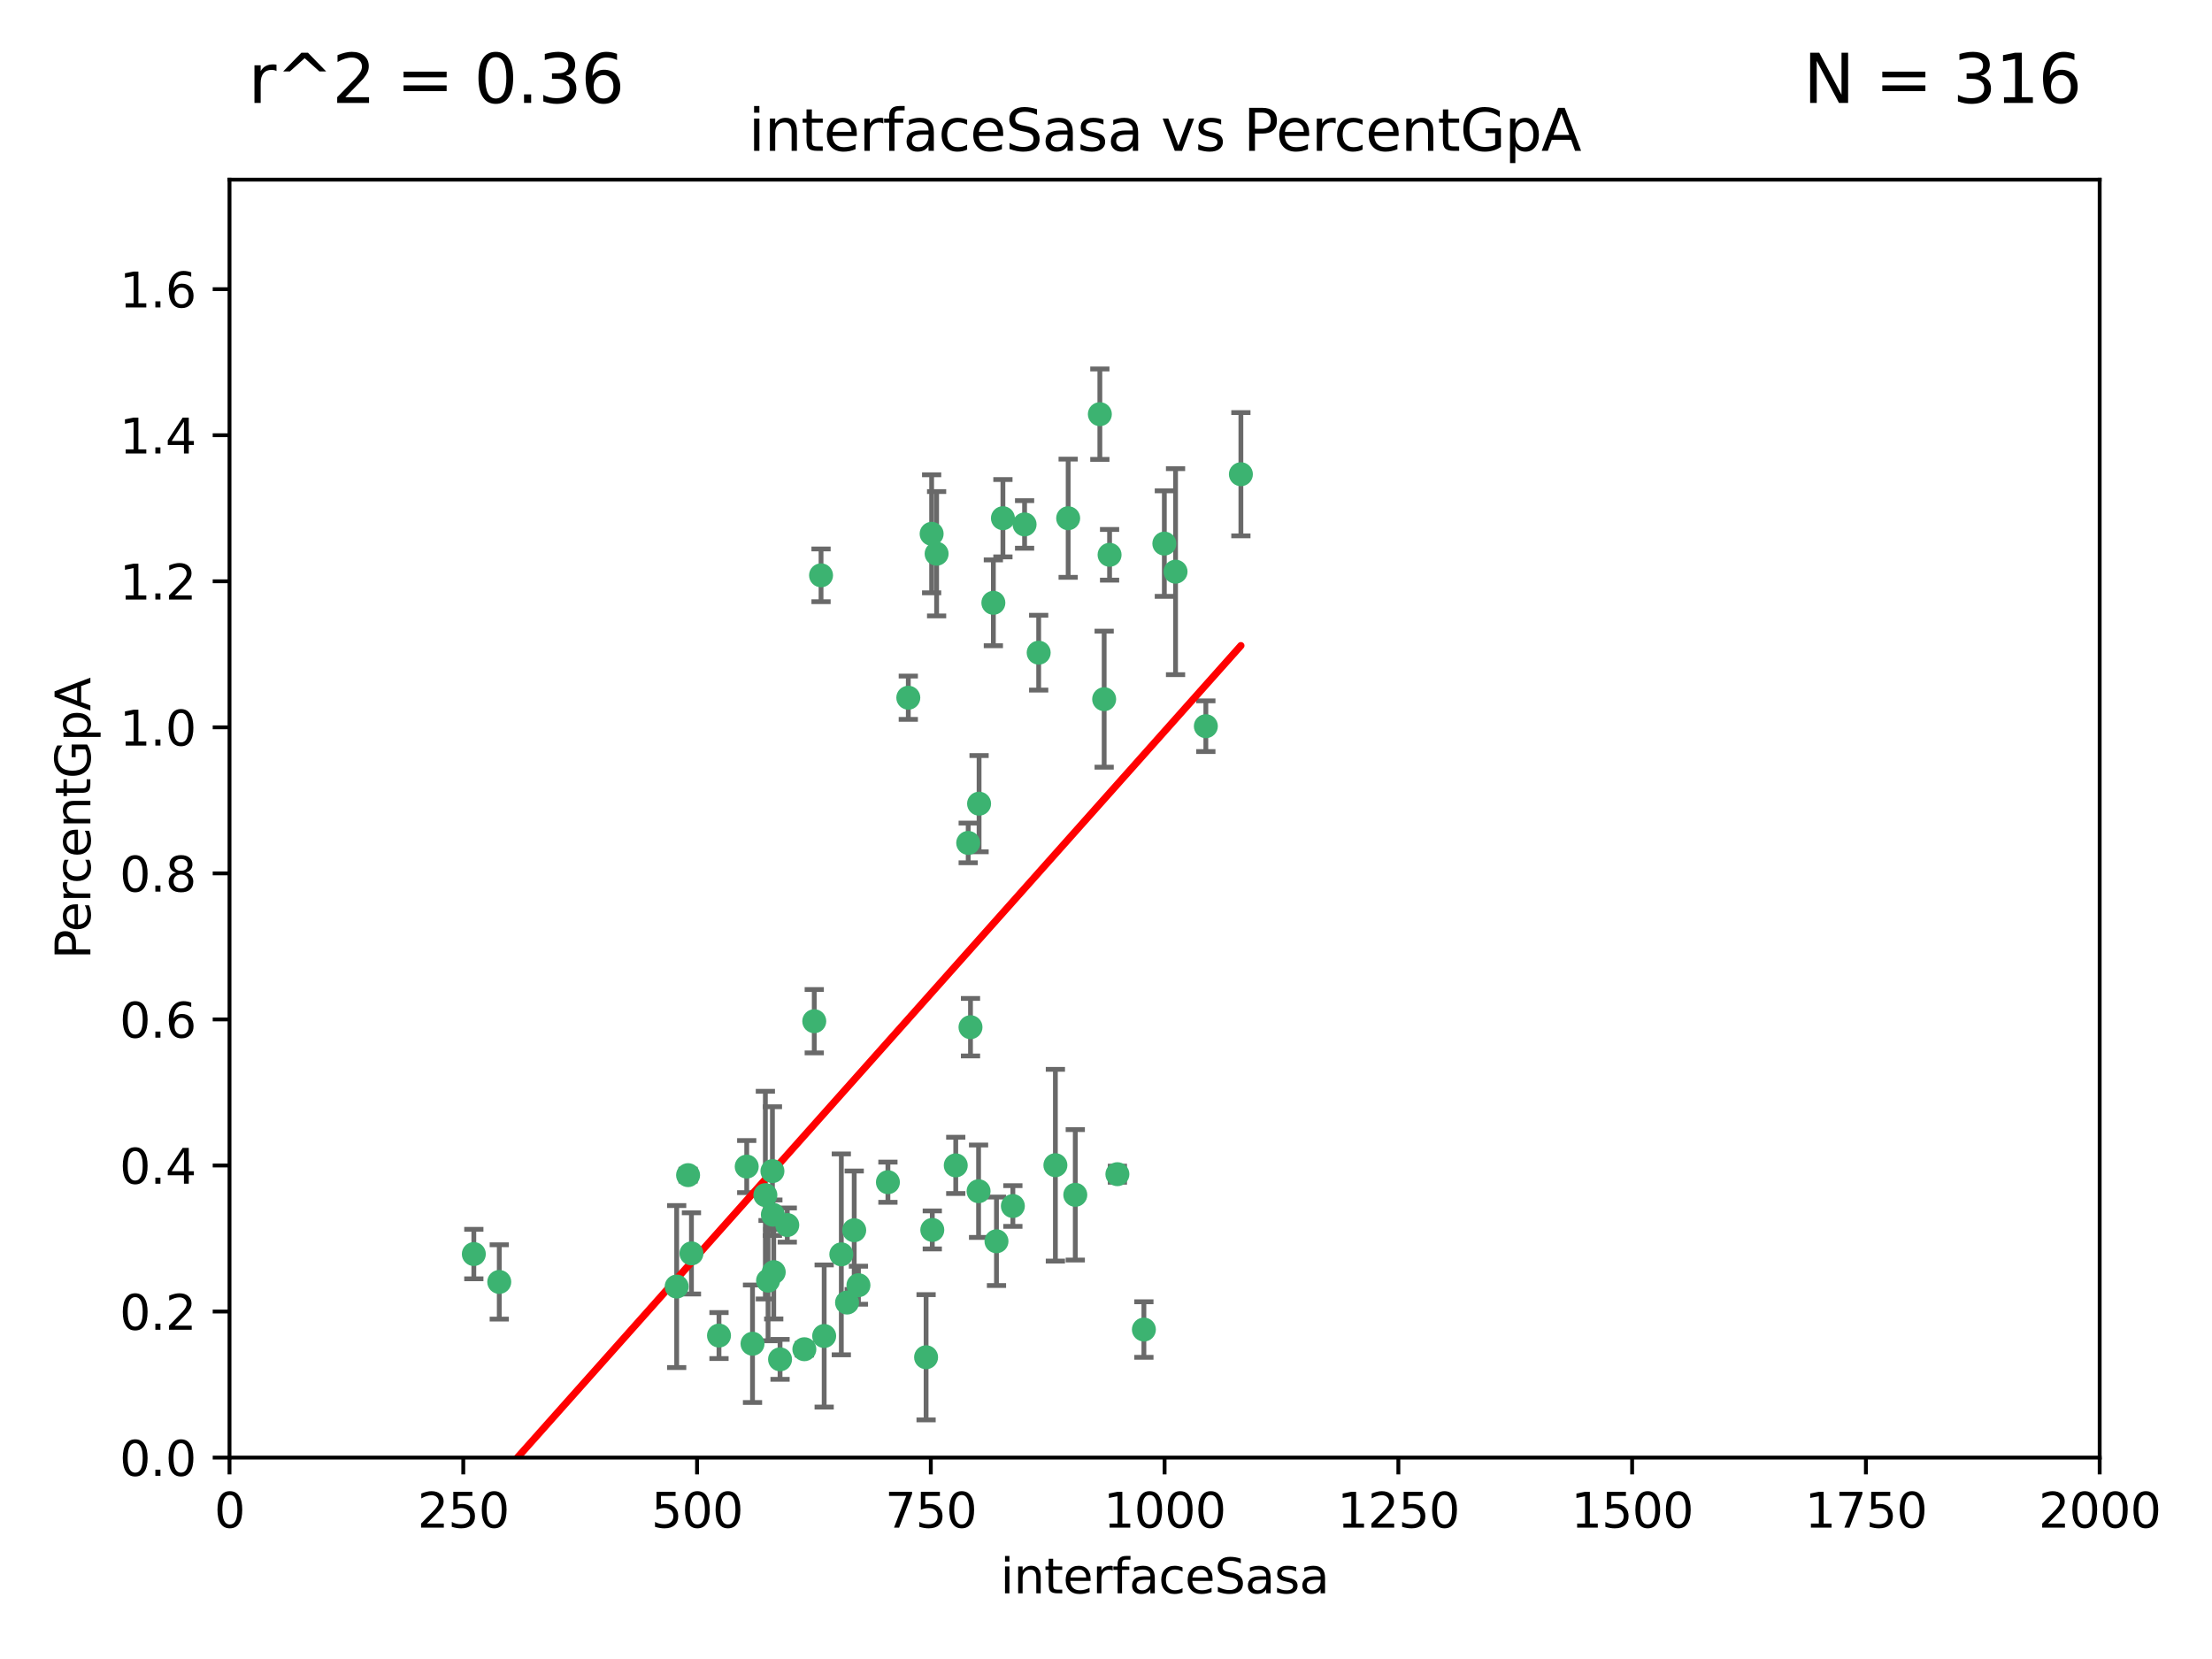<?xml version="1.0" encoding="utf-8" standalone="no"?>
<!DOCTYPE svg PUBLIC "-//W3C//DTD SVG 1.1//EN"
  "http://www.w3.org/Graphics/SVG/1.1/DTD/svg11.dtd">
<svg xmlns:xlink="http://www.w3.org/1999/xlink" width="460.8pt" height="345.6pt" viewBox="0 0 460.8 345.6" xmlns="http://www.w3.org/2000/svg" version="1.1">
 <defs>
  <style type="text/css">*{stroke-linejoin: round; stroke-linecap: butt}</style>
 </defs>
 <g id="figure_1">
  <g id="patch_1">
   <path d="M 0 345.6 
L 460.8 345.6 
L 460.8 0 
L 0 0 
z
" style="fill: #ffffff"/>
  </g>
  <g id="axes_1">
   <g id="patch_2">
    <path d="M 47.81 303.64 
L 437.4 303.64 
L 437.4 37.422 
L 47.81 37.422 
z
" style="fill: #ffffff"/>
   </g>
   <g id="PathCollection_1">
    <defs>
     <path id="mac068e626e" d="M 0 1.118 
C 0.297 1.118 0.581 1 0.791 0.791 
C 1 0.581 1.118 0.297 1.118 0 
C 1.118 -0.297 1 -0.581 0.791 -0.791 
C 0.581 -1 0.297 -1.118 0 -1.118 
C -0.297 -1.118 -0.581 -1 -0.791 -0.791 
C -1 -0.581 -1.118 -0.297 -1.118 0 
C -1.118 0.297 -1 0.581 -0.791 0.791 
C -0.581 1 -0.297 1.118 0 1.118 
z
" style="stroke: #3cb371"/>
    </defs>
    <g clip-path="url(#pae79a7cd7c)">
     <use xlink:href="#mac068e626e" x="231.145" y="115.575" style="fill: #3cb371; stroke: #3cb371"/>
     <use xlink:href="#mac068e626e" x="242.554" y="113.24" style="fill: #3cb371; stroke: #3cb371"/>
     <use xlink:href="#mac068e626e" x="208.925" y="107.951" style="fill: #3cb371; stroke: #3cb371"/>
     <use xlink:href="#mac068e626e" x="258.5" y="98.789" style="fill: #3cb371; stroke: #3cb371"/>
     <use xlink:href="#mac068e626e" x="244.888" y="119.09" style="fill: #3cb371; stroke: #3cb371"/>
     <use xlink:href="#mac068e626e" x="251.201" y="151.28" style="fill: #3cb371; stroke: #3cb371"/>
     <use xlink:href="#mac068e626e" x="222.518" y="107.957" style="fill: #3cb371; stroke: #3cb371"/>
     <use xlink:href="#mac068e626e" x="203.96" y="167.422" style="fill: #3cb371; stroke: #3cb371"/>
     <use xlink:href="#mac068e626e" x="229.119" y="86.28" style="fill: #3cb371; stroke: #3cb371"/>
     <use xlink:href="#mac068e626e" x="195.114" y="115.354" style="fill: #3cb371; stroke: #3cb371"/>
     <use xlink:href="#mac068e626e" x="213.44" y="109.247" style="fill: #3cb371; stroke: #3cb371"/>
     <use xlink:href="#mac068e626e" x="189.216" y="145.347" style="fill: #3cb371; stroke: #3cb371"/>
     <use xlink:href="#mac068e626e" x="202.173" y="213.983" style="fill: #3cb371; stroke: #3cb371"/>
     <use xlink:href="#mac068e626e" x="207.585" y="258.58" style="fill: #3cb371; stroke: #3cb371"/>
     <use xlink:href="#mac068e626e" x="206.936" y="125.576" style="fill: #3cb371; stroke: #3cb371"/>
     <use xlink:href="#mac068e626e" x="194.076" y="111.2" style="fill: #3cb371; stroke: #3cb371"/>
     <use xlink:href="#mac068e626e" x="171.039" y="119.85" style="fill: #3cb371; stroke: #3cb371"/>
     <use xlink:href="#mac068e626e" x="230.017" y="145.65" style="fill: #3cb371; stroke: #3cb371"/>
     <use xlink:href="#mac068e626e" x="224.002" y="248.906" style="fill: #3cb371; stroke: #3cb371"/>
     <use xlink:href="#mac068e626e" x="238.294" y="276.97" style="fill: #3cb371; stroke: #3cb371"/>
     <use xlink:href="#mac068e626e" x="210.998" y="251.237" style="fill: #3cb371; stroke: #3cb371"/>
     <use xlink:href="#mac068e626e" x="216.376" y="135.965" style="fill: #3cb371; stroke: #3cb371"/>
     <use xlink:href="#mac068e626e" x="169.625" y="212.736" style="fill: #3cb371; stroke: #3cb371"/>
     <use xlink:href="#mac068e626e" x="201.694" y="175.595" style="fill: #3cb371; stroke: #3cb371"/>
     <use xlink:href="#mac068e626e" x="192.921" y="282.741" style="fill: #3cb371; stroke: #3cb371"/>
     <use xlink:href="#mac068e626e" x="140.963" y="268.013" style="fill: #3cb371; stroke: #3cb371"/>
     <use xlink:href="#mac068e626e" x="203.854" y="248.154" style="fill: #3cb371; stroke: #3cb371"/>
     <use xlink:href="#mac068e626e" x="164.005" y="255.195" style="fill: #3cb371; stroke: #3cb371"/>
     <use xlink:href="#mac068e626e" x="161.183" y="265.01" style="fill: #3cb371; stroke: #3cb371"/>
     <use xlink:href="#mac068e626e" x="219.857" y="242.733" style="fill: #3cb371; stroke: #3cb371"/>
     <use xlink:href="#mac068e626e" x="155.555" y="243.02" style="fill: #3cb371; stroke: #3cb371"/>
     <use xlink:href="#mac068e626e" x="175.262" y="261.305" style="fill: #3cb371; stroke: #3cb371"/>
     <use xlink:href="#mac068e626e" x="232.774" y="244.605" style="fill: #3cb371; stroke: #3cb371"/>
     <use xlink:href="#mac068e626e" x="98.708" y="261.24" style="fill: #3cb371; stroke: #3cb371"/>
     <use xlink:href="#mac068e626e" x="177.949" y="256.281" style="fill: #3cb371; stroke: #3cb371"/>
     <use xlink:href="#mac068e626e" x="159.441" y="248.967" style="fill: #3cb371; stroke: #3cb371"/>
     <use xlink:href="#mac068e626e" x="162.498" y="283.177" style="fill: #3cb371; stroke: #3cb371"/>
     <use xlink:href="#mac068e626e" x="161.001" y="253.04" style="fill: #3cb371; stroke: #3cb371"/>
     <use xlink:href="#mac068e626e" x="167.562" y="281.068" style="fill: #3cb371; stroke: #3cb371"/>
     <use xlink:href="#mac068e626e" x="143.341" y="244.803" style="fill: #3cb371; stroke: #3cb371"/>
     <use xlink:href="#mac068e626e" x="149.779" y="278.222" style="fill: #3cb371; stroke: #3cb371"/>
     <use xlink:href="#mac068e626e" x="184.969" y="246.274" style="fill: #3cb371; stroke: #3cb371"/>
     <use xlink:href="#mac068e626e" x="156.763" y="279.926" style="fill: #3cb371; stroke: #3cb371"/>
     <use xlink:href="#mac068e626e" x="194.214" y="256.214" style="fill: #3cb371; stroke: #3cb371"/>
     <use xlink:href="#mac068e626e" x="144.041" y="261.107" style="fill: #3cb371; stroke: #3cb371"/>
     <use xlink:href="#mac068e626e" x="176.457" y="271.346" style="fill: #3cb371; stroke: #3cb371"/>
     <use xlink:href="#mac068e626e" x="178.829" y="267.734" style="fill: #3cb371; stroke: #3cb371"/>
     <use xlink:href="#mac068e626e" x="171.69" y="278.313" style="fill: #3cb371; stroke: #3cb371"/>
     <use xlink:href="#mac068e626e" x="199.101" y="242.771" style="fill: #3cb371; stroke: #3cb371"/>
     <use xlink:href="#mac068e626e" x="160.002" y="266.779" style="fill: #3cb371; stroke: #3cb371"/>
     <use xlink:href="#mac068e626e" x="160.912" y="243.964" style="fill: #3cb371; stroke: #3cb371"/>
     <use xlink:href="#mac068e626e" x="104.006" y="267.052" style="fill: #3cb371; stroke: #3cb371"/>
    </g>
   </g>
   <g id="matplotlib.axis_1">
    <g id="xtick_1">
     <g id="line2d_1">
      <defs>
       <path id="mea4276ad71" d="M 0 0 
L 0 3.5 
" style="stroke: #000000; stroke-width: 0.8"/>
      </defs>
      <g>
       <use xlink:href="#mea4276ad71" x="47.81" y="303.64" style="stroke: #000000; stroke-width: 0.8"/>
      </g>
     </g>
     <g id="text_1">
      <!-- 0 -->
      <g transform="translate(44.629 318.238)scale(0.1 -0.1)">
       <defs>
        <path id="DejaVuSans-30" d="M 2034 4250 
Q 1547 4250 1301 3770 
Q 1056 3291 1056 2328 
Q 1056 1369 1301 889 
Q 1547 409 2034 409 
Q 2525 409 2770 889 
Q 3016 1369 3016 2328 
Q 3016 3291 2770 3770 
Q 2525 4250 2034 4250 
z
M 2034 4750 
Q 2819 4750 3233 4129 
Q 3647 3509 3647 2328 
Q 3647 1150 3233 529 
Q 2819 -91 2034 -91 
Q 1250 -91 836 529 
Q 422 1150 422 2328 
Q 422 3509 836 4129 
Q 1250 4750 2034 4750 
z
" transform="scale(0.016)"/>
       </defs>
       <use xlink:href="#DejaVuSans-30"/>
      </g>
     </g>
    </g>
    <g id="xtick_2">
     <g id="line2d_2">
      <g>
       <use xlink:href="#mea4276ad71" x="96.509" y="303.64" style="stroke: #000000; stroke-width: 0.8"/>
      </g>
     </g>
     <g id="text_2">
      <!-- 250 -->
      <g transform="translate(86.965 318.238)scale(0.1 -0.1)">
       <defs>
        <path id="DejaVuSans-32" d="M 1228 531 
L 3431 531 
L 3431 0 
L 469 0 
L 469 531 
Q 828 903 1448 1529 
Q 2069 2156 2228 2338 
Q 2531 2678 2651 2914 
Q 2772 3150 2772 3378 
Q 2772 3750 2511 3984 
Q 2250 4219 1831 4219 
Q 1534 4219 1204 4116 
Q 875 4013 500 3803 
L 500 4441 
Q 881 4594 1212 4672 
Q 1544 4750 1819 4750 
Q 2544 4750 2975 4387 
Q 3406 4025 3406 3419 
Q 3406 3131 3298 2873 
Q 3191 2616 2906 2266 
Q 2828 2175 2409 1742 
Q 1991 1309 1228 531 
z
" transform="scale(0.016)"/>
        <path id="DejaVuSans-35" d="M 691 4666 
L 3169 4666 
L 3169 4134 
L 1269 4134 
L 1269 2991 
Q 1406 3038 1543 3061 
Q 1681 3084 1819 3084 
Q 2600 3084 3056 2656 
Q 3513 2228 3513 1497 
Q 3513 744 3044 326 
Q 2575 -91 1722 -91 
Q 1428 -91 1123 -41 
Q 819 9 494 109 
L 494 744 
Q 775 591 1075 516 
Q 1375 441 1709 441 
Q 2250 441 2565 725 
Q 2881 1009 2881 1497 
Q 2881 1984 2565 2268 
Q 2250 2553 1709 2553 
Q 1456 2553 1204 2497 
Q 953 2441 691 2322 
L 691 4666 
z
" transform="scale(0.016)"/>
       </defs>
       <use xlink:href="#DejaVuSans-32"/>
       <use xlink:href="#DejaVuSans-35" x="63.623"/>
       <use xlink:href="#DejaVuSans-30" x="127.246"/>
      </g>
     </g>
    </g>
    <g id="xtick_3">
     <g id="line2d_3">
      <g>
       <use xlink:href="#mea4276ad71" x="145.208" y="303.64" style="stroke: #000000; stroke-width: 0.8"/>
      </g>
     </g>
     <g id="text_3">
      <!-- 500 -->
      <g transform="translate(135.664 318.238)scale(0.1 -0.1)">
       <use xlink:href="#DejaVuSans-35"/>
       <use xlink:href="#DejaVuSans-30" x="63.623"/>
       <use xlink:href="#DejaVuSans-30" x="127.246"/>
      </g>
     </g>
    </g>
    <g id="xtick_4">
     <g id="line2d_4">
      <g>
       <use xlink:href="#mea4276ad71" x="193.906" y="303.64" style="stroke: #000000; stroke-width: 0.8"/>
      </g>
     </g>
     <g id="text_4">
      <!-- 750 -->
      <g transform="translate(184.363 318.238)scale(0.1 -0.1)">
       <defs>
        <path id="DejaVuSans-37" d="M 525 4666 
L 3525 4666 
L 3525 4397 
L 1831 0 
L 1172 0 
L 2766 4134 
L 525 4134 
L 525 4666 
z
" transform="scale(0.016)"/>
       </defs>
       <use xlink:href="#DejaVuSans-37"/>
       <use xlink:href="#DejaVuSans-35" x="63.623"/>
       <use xlink:href="#DejaVuSans-30" x="127.246"/>
      </g>
     </g>
    </g>
    <g id="xtick_5">
     <g id="line2d_5">
      <g>
       <use xlink:href="#mea4276ad71" x="242.605" y="303.64" style="stroke: #000000; stroke-width: 0.8"/>
      </g>
     </g>
     <g id="text_5">
      <!-- 1000 -->
      <g transform="translate(229.88 318.238)scale(0.1 -0.1)">
       <defs>
        <path id="DejaVuSans-31" d="M 794 531 
L 1825 531 
L 1825 4091 
L 703 3866 
L 703 4441 
L 1819 4666 
L 2450 4666 
L 2450 531 
L 3481 531 
L 3481 0 
L 794 0 
L 794 531 
z
" transform="scale(0.016)"/>
       </defs>
       <use xlink:href="#DejaVuSans-31"/>
       <use xlink:href="#DejaVuSans-30" x="63.623"/>
       <use xlink:href="#DejaVuSans-30" x="127.246"/>
       <use xlink:href="#DejaVuSans-30" x="190.869"/>
      </g>
     </g>
    </g>
    <g id="xtick_6">
     <g id="line2d_6">
      <g>
       <use xlink:href="#mea4276ad71" x="291.304" y="303.64" style="stroke: #000000; stroke-width: 0.8"/>
      </g>
     </g>
     <g id="text_6">
      <!-- 1250 -->
      <g transform="translate(278.579 318.238)scale(0.1 -0.1)">
       <use xlink:href="#DejaVuSans-31"/>
       <use xlink:href="#DejaVuSans-32" x="63.623"/>
       <use xlink:href="#DejaVuSans-35" x="127.246"/>
       <use xlink:href="#DejaVuSans-30" x="190.869"/>
      </g>
     </g>
    </g>
    <g id="xtick_7">
     <g id="line2d_7">
      <g>
       <use xlink:href="#mea4276ad71" x="340.002" y="303.64" style="stroke: #000000; stroke-width: 0.8"/>
      </g>
     </g>
     <g id="text_7">
      <!-- 1500 -->
      <g transform="translate(327.277 318.238)scale(0.1 -0.1)">
       <use xlink:href="#DejaVuSans-31"/>
       <use xlink:href="#DejaVuSans-35" x="63.623"/>
       <use xlink:href="#DejaVuSans-30" x="127.246"/>
       <use xlink:href="#DejaVuSans-30" x="190.869"/>
      </g>
     </g>
    </g>
    <g id="xtick_8">
     <g id="line2d_8">
      <g>
       <use xlink:href="#mea4276ad71" x="388.701" y="303.64" style="stroke: #000000; stroke-width: 0.8"/>
      </g>
     </g>
     <g id="text_8">
      <!-- 1750 -->
      <g transform="translate(375.976 318.238)scale(0.1 -0.1)">
       <use xlink:href="#DejaVuSans-31"/>
       <use xlink:href="#DejaVuSans-37" x="63.623"/>
       <use xlink:href="#DejaVuSans-35" x="127.246"/>
       <use xlink:href="#DejaVuSans-30" x="190.869"/>
      </g>
     </g>
    </g>
    <g id="xtick_9">
     <g id="line2d_9">
      <g>
       <use xlink:href="#mea4276ad71" x="437.4" y="303.64" style="stroke: #000000; stroke-width: 0.8"/>
      </g>
     </g>
     <g id="text_9">
      <!-- 2000 -->
      <g transform="translate(424.675 318.238)scale(0.1 -0.1)">
       <use xlink:href="#DejaVuSans-32"/>
       <use xlink:href="#DejaVuSans-30" x="63.623"/>
       <use xlink:href="#DejaVuSans-30" x="127.246"/>
       <use xlink:href="#DejaVuSans-30" x="190.869"/>
      </g>
     </g>
    </g>
    <g id="text_10">
     <!-- interfaceSasa -->
     <g transform="translate(208.398 331.917)scale(0.1 -0.1)">
      <defs>
       <path id="DejaVuSans-69" d="M 603 3500 
L 1178 3500 
L 1178 0 
L 603 0 
L 603 3500 
z
M 603 4863 
L 1178 4863 
L 1178 4134 
L 603 4134 
L 603 4863 
z
" transform="scale(0.016)"/>
       <path id="DejaVuSans-6e" d="M 3513 2113 
L 3513 0 
L 2938 0 
L 2938 2094 
Q 2938 2591 2744 2837 
Q 2550 3084 2163 3084 
Q 1697 3084 1428 2787 
Q 1159 2491 1159 1978 
L 1159 0 
L 581 0 
L 581 3500 
L 1159 3500 
L 1159 2956 
Q 1366 3272 1645 3428 
Q 1925 3584 2291 3584 
Q 2894 3584 3203 3211 
Q 3513 2838 3513 2113 
z
" transform="scale(0.016)"/>
       <path id="DejaVuSans-74" d="M 1172 4494 
L 1172 3500 
L 2356 3500 
L 2356 3053 
L 1172 3053 
L 1172 1153 
Q 1172 725 1289 603 
Q 1406 481 1766 481 
L 2356 481 
L 2356 0 
L 1766 0 
Q 1100 0 847 248 
Q 594 497 594 1153 
L 594 3053 
L 172 3053 
L 172 3500 
L 594 3500 
L 594 4494 
L 1172 4494 
z
" transform="scale(0.016)"/>
       <path id="DejaVuSans-65" d="M 3597 1894 
L 3597 1613 
L 953 1613 
Q 991 1019 1311 708 
Q 1631 397 2203 397 
Q 2534 397 2845 478 
Q 3156 559 3463 722 
L 3463 178 
Q 3153 47 2828 -22 
Q 2503 -91 2169 -91 
Q 1331 -91 842 396 
Q 353 884 353 1716 
Q 353 2575 817 3079 
Q 1281 3584 2069 3584 
Q 2775 3584 3186 3129 
Q 3597 2675 3597 1894 
z
M 3022 2063 
Q 3016 2534 2758 2815 
Q 2500 3097 2075 3097 
Q 1594 3097 1305 2825 
Q 1016 2553 972 2059 
L 3022 2063 
z
" transform="scale(0.016)"/>
       <path id="DejaVuSans-72" d="M 2631 2963 
Q 2534 3019 2420 3045 
Q 2306 3072 2169 3072 
Q 1681 3072 1420 2755 
Q 1159 2438 1159 1844 
L 1159 0 
L 581 0 
L 581 3500 
L 1159 3500 
L 1159 2956 
Q 1341 3275 1631 3429 
Q 1922 3584 2338 3584 
Q 2397 3584 2469 3576 
Q 2541 3569 2628 3553 
L 2631 2963 
z
" transform="scale(0.016)"/>
       <path id="DejaVuSans-66" d="M 2375 4863 
L 2375 4384 
L 1825 4384 
Q 1516 4384 1395 4259 
Q 1275 4134 1275 3809 
L 1275 3500 
L 2222 3500 
L 2222 3053 
L 1275 3053 
L 1275 0 
L 697 0 
L 697 3053 
L 147 3053 
L 147 3500 
L 697 3500 
L 697 3744 
Q 697 4328 969 4595 
Q 1241 4863 1831 4863 
L 2375 4863 
z
" transform="scale(0.016)"/>
       <path id="DejaVuSans-61" d="M 2194 1759 
Q 1497 1759 1228 1600 
Q 959 1441 959 1056 
Q 959 750 1161 570 
Q 1363 391 1709 391 
Q 2188 391 2477 730 
Q 2766 1069 2766 1631 
L 2766 1759 
L 2194 1759 
z
M 3341 1997 
L 3341 0 
L 2766 0 
L 2766 531 
Q 2569 213 2275 61 
Q 1981 -91 1556 -91 
Q 1019 -91 701 211 
Q 384 513 384 1019 
Q 384 1609 779 1909 
Q 1175 2209 1959 2209 
L 2766 2209 
L 2766 2266 
Q 2766 2663 2505 2880 
Q 2244 3097 1772 3097 
Q 1472 3097 1187 3025 
Q 903 2953 641 2809 
L 641 3341 
Q 956 3463 1253 3523 
Q 1550 3584 1831 3584 
Q 2591 3584 2966 3190 
Q 3341 2797 3341 1997 
z
" transform="scale(0.016)"/>
       <path id="DejaVuSans-63" d="M 3122 3366 
L 3122 2828 
Q 2878 2963 2633 3030 
Q 2388 3097 2138 3097 
Q 1578 3097 1268 2742 
Q 959 2388 959 1747 
Q 959 1106 1268 751 
Q 1578 397 2138 397 
Q 2388 397 2633 464 
Q 2878 531 3122 666 
L 3122 134 
Q 2881 22 2623 -34 
Q 2366 -91 2075 -91 
Q 1284 -91 818 406 
Q 353 903 353 1747 
Q 353 2603 823 3093 
Q 1294 3584 2113 3584 
Q 2378 3584 2631 3529 
Q 2884 3475 3122 3366 
z
" transform="scale(0.016)"/>
       <path id="DejaVuSans-53" d="M 3425 4513 
L 3425 3897 
Q 3066 4069 2747 4153 
Q 2428 4238 2131 4238 
Q 1616 4238 1336 4038 
Q 1056 3838 1056 3469 
Q 1056 3159 1242 3001 
Q 1428 2844 1947 2747 
L 2328 2669 
Q 3034 2534 3370 2195 
Q 3706 1856 3706 1288 
Q 3706 609 3251 259 
Q 2797 -91 1919 -91 
Q 1588 -91 1214 -16 
Q 841 59 441 206 
L 441 856 
Q 825 641 1194 531 
Q 1563 422 1919 422 
Q 2459 422 2753 634 
Q 3047 847 3047 1241 
Q 3047 1584 2836 1778 
Q 2625 1972 2144 2069 
L 1759 2144 
Q 1053 2284 737 2584 
Q 422 2884 422 3419 
Q 422 4038 858 4394 
Q 1294 4750 2059 4750 
Q 2388 4750 2728 4690 
Q 3069 4631 3425 4513 
z
" transform="scale(0.016)"/>
       <path id="DejaVuSans-73" d="M 2834 3397 
L 2834 2853 
Q 2591 2978 2328 3040 
Q 2066 3103 1784 3103 
Q 1356 3103 1142 2972 
Q 928 2841 928 2578 
Q 928 2378 1081 2264 
Q 1234 2150 1697 2047 
L 1894 2003 
Q 2506 1872 2764 1633 
Q 3022 1394 3022 966 
Q 3022 478 2636 193 
Q 2250 -91 1575 -91 
Q 1294 -91 989 -36 
Q 684 19 347 128 
L 347 722 
Q 666 556 975 473 
Q 1284 391 1588 391 
Q 1994 391 2212 530 
Q 2431 669 2431 922 
Q 2431 1156 2273 1281 
Q 2116 1406 1581 1522 
L 1381 1569 
Q 847 1681 609 1914 
Q 372 2147 372 2553 
Q 372 3047 722 3315 
Q 1072 3584 1716 3584 
Q 2034 3584 2315 3537 
Q 2597 3491 2834 3397 
z
" transform="scale(0.016)"/>
      </defs>
      <use xlink:href="#DejaVuSans-69"/>
      <use xlink:href="#DejaVuSans-6e" x="27.783"/>
      <use xlink:href="#DejaVuSans-74" x="91.162"/>
      <use xlink:href="#DejaVuSans-65" x="130.371"/>
      <use xlink:href="#DejaVuSans-72" x="191.895"/>
      <use xlink:href="#DejaVuSans-66" x="233.008"/>
      <use xlink:href="#DejaVuSans-61" x="268.213"/>
      <use xlink:href="#DejaVuSans-63" x="329.492"/>
      <use xlink:href="#DejaVuSans-65" x="384.473"/>
      <use xlink:href="#DejaVuSans-53" x="445.996"/>
      <use xlink:href="#DejaVuSans-61" x="509.473"/>
      <use xlink:href="#DejaVuSans-73" x="570.752"/>
      <use xlink:href="#DejaVuSans-61" x="622.852"/>
     </g>
    </g>
   </g>
   <g id="matplotlib.axis_2">
    <g id="ytick_1">
     <g id="line2d_10">
      <defs>
       <path id="m2d0f1a4c46" d="M 0 0 
L -3.5 0 
" style="stroke: #000000; stroke-width: 0.8"/>
      </defs>
      <g>
       <use xlink:href="#m2d0f1a4c46" x="47.81" y="303.64" style="stroke: #000000; stroke-width: 0.8"/>
      </g>
     </g>
     <g id="text_11">
      <!-- 0.0 -->
      <g transform="translate(24.907 307.439)scale(0.1 -0.1)">
       <defs>
        <path id="DejaVuSans-2e" d="M 684 794 
L 1344 794 
L 1344 0 
L 684 0 
L 684 794 
z
" transform="scale(0.016)"/>
       </defs>
       <use xlink:href="#DejaVuSans-30"/>
       <use xlink:href="#DejaVuSans-2e" x="63.623"/>
       <use xlink:href="#DejaVuSans-30" x="95.41"/>
      </g>
     </g>
    </g>
    <g id="ytick_2">
     <g id="line2d_11">
      <g>
       <use xlink:href="#m2d0f1a4c46" x="47.81" y="273.215" style="stroke: #000000; stroke-width: 0.8"/>
      </g>
     </g>
     <g id="text_12">
      <!-- 0.2 -->
      <g transform="translate(24.907 277.014)scale(0.1 -0.1)">
       <use xlink:href="#DejaVuSans-30"/>
       <use xlink:href="#DejaVuSans-2e" x="63.623"/>
       <use xlink:href="#DejaVuSans-32" x="95.41"/>
      </g>
     </g>
    </g>
    <g id="ytick_3">
     <g id="line2d_12">
      <g>
       <use xlink:href="#m2d0f1a4c46" x="47.81" y="242.79" style="stroke: #000000; stroke-width: 0.8"/>
      </g>
     </g>
     <g id="text_13">
      <!-- 0.4 -->
      <g transform="translate(24.907 246.589)scale(0.1 -0.1)">
       <defs>
        <path id="DejaVuSans-34" d="M 2419 4116 
L 825 1625 
L 2419 1625 
L 2419 4116 
z
M 2253 4666 
L 3047 4666 
L 3047 1625 
L 3713 1625 
L 3713 1100 
L 3047 1100 
L 3047 0 
L 2419 0 
L 2419 1100 
L 313 1100 
L 313 1709 
L 2253 4666 
z
" transform="scale(0.016)"/>
       </defs>
       <use xlink:href="#DejaVuSans-30"/>
       <use xlink:href="#DejaVuSans-2e" x="63.623"/>
       <use xlink:href="#DejaVuSans-34" x="95.41"/>
      </g>
     </g>
    </g>
    <g id="ytick_4">
     <g id="line2d_13">
      <g>
       <use xlink:href="#m2d0f1a4c46" x="47.81" y="212.365" style="stroke: #000000; stroke-width: 0.8"/>
      </g>
     </g>
     <g id="text_14">
      <!-- 0.6 -->
      <g transform="translate(24.907 216.164)scale(0.1 -0.1)">
       <defs>
        <path id="DejaVuSans-36" d="M 2113 2584 
Q 1688 2584 1439 2293 
Q 1191 2003 1191 1497 
Q 1191 994 1439 701 
Q 1688 409 2113 409 
Q 2538 409 2786 701 
Q 3034 994 3034 1497 
Q 3034 2003 2786 2293 
Q 2538 2584 2113 2584 
z
M 3366 4563 
L 3366 3988 
Q 3128 4100 2886 4159 
Q 2644 4219 2406 4219 
Q 1781 4219 1451 3797 
Q 1122 3375 1075 2522 
Q 1259 2794 1537 2939 
Q 1816 3084 2150 3084 
Q 2853 3084 3261 2657 
Q 3669 2231 3669 1497 
Q 3669 778 3244 343 
Q 2819 -91 2113 -91 
Q 1303 -91 875 529 
Q 447 1150 447 2328 
Q 447 3434 972 4092 
Q 1497 4750 2381 4750 
Q 2619 4750 2861 4703 
Q 3103 4656 3366 4563 
z
" transform="scale(0.016)"/>
       </defs>
       <use xlink:href="#DejaVuSans-30"/>
       <use xlink:href="#DejaVuSans-2e" x="63.623"/>
       <use xlink:href="#DejaVuSans-36" x="95.41"/>
      </g>
     </g>
    </g>
    <g id="ytick_5">
     <g id="line2d_14">
      <g>
       <use xlink:href="#m2d0f1a4c46" x="47.81" y="181.94" style="stroke: #000000; stroke-width: 0.8"/>
      </g>
     </g>
     <g id="text_15">
      <!-- 0.8 -->
      <g transform="translate(24.907 185.739)scale(0.1 -0.1)">
       <defs>
        <path id="DejaVuSans-38" d="M 2034 2216 
Q 1584 2216 1326 1975 
Q 1069 1734 1069 1313 
Q 1069 891 1326 650 
Q 1584 409 2034 409 
Q 2484 409 2743 651 
Q 3003 894 3003 1313 
Q 3003 1734 2745 1975 
Q 2488 2216 2034 2216 
z
M 1403 2484 
Q 997 2584 770 2862 
Q 544 3141 544 3541 
Q 544 4100 942 4425 
Q 1341 4750 2034 4750 
Q 2731 4750 3128 4425 
Q 3525 4100 3525 3541 
Q 3525 3141 3298 2862 
Q 3072 2584 2669 2484 
Q 3125 2378 3379 2068 
Q 3634 1759 3634 1313 
Q 3634 634 3220 271 
Q 2806 -91 2034 -91 
Q 1263 -91 848 271 
Q 434 634 434 1313 
Q 434 1759 690 2068 
Q 947 2378 1403 2484 
z
M 1172 3481 
Q 1172 3119 1398 2916 
Q 1625 2713 2034 2713 
Q 2441 2713 2670 2916 
Q 2900 3119 2900 3481 
Q 2900 3844 2670 4047 
Q 2441 4250 2034 4250 
Q 1625 4250 1398 4047 
Q 1172 3844 1172 3481 
z
" transform="scale(0.016)"/>
       </defs>
       <use xlink:href="#DejaVuSans-30"/>
       <use xlink:href="#DejaVuSans-2e" x="63.623"/>
       <use xlink:href="#DejaVuSans-38" x="95.41"/>
      </g>
     </g>
    </g>
    <g id="ytick_6">
     <g id="line2d_15">
      <g>
       <use xlink:href="#m2d0f1a4c46" x="47.81" y="151.515" style="stroke: #000000; stroke-width: 0.8"/>
      </g>
     </g>
     <g id="text_16">
      <!-- 1.0 -->
      <g transform="translate(24.907 155.315)scale(0.1 -0.1)">
       <use xlink:href="#DejaVuSans-31"/>
       <use xlink:href="#DejaVuSans-2e" x="63.623"/>
       <use xlink:href="#DejaVuSans-30" x="95.41"/>
      </g>
     </g>
    </g>
    <g id="ytick_7">
     <g id="line2d_16">
      <g>
       <use xlink:href="#m2d0f1a4c46" x="47.81" y="121.09" style="stroke: #000000; stroke-width: 0.8"/>
      </g>
     </g>
     <g id="text_17">
      <!-- 1.2 -->
      <g transform="translate(24.907 124.89)scale(0.1 -0.1)">
       <use xlink:href="#DejaVuSans-31"/>
       <use xlink:href="#DejaVuSans-2e" x="63.623"/>
       <use xlink:href="#DejaVuSans-32" x="95.41"/>
      </g>
     </g>
    </g>
    <g id="ytick_8">
     <g id="line2d_17">
      <g>
       <use xlink:href="#m2d0f1a4c46" x="47.81" y="90.665" style="stroke: #000000; stroke-width: 0.8"/>
      </g>
     </g>
     <g id="text_18">
      <!-- 1.4 -->
      <g transform="translate(24.907 94.465)scale(0.1 -0.1)">
       <use xlink:href="#DejaVuSans-31"/>
       <use xlink:href="#DejaVuSans-2e" x="63.623"/>
       <use xlink:href="#DejaVuSans-34" x="95.41"/>
      </g>
     </g>
    </g>
    <g id="ytick_9">
     <g id="line2d_18">
      <g>
       <use xlink:href="#m2d0f1a4c46" x="47.81" y="60.241" style="stroke: #000000; stroke-width: 0.8"/>
      </g>
     </g>
     <g id="text_19">
      <!-- 1.6 -->
      <g transform="translate(24.907 64.04)scale(0.1 -0.1)">
       <use xlink:href="#DejaVuSans-31"/>
       <use xlink:href="#DejaVuSans-2e" x="63.623"/>
       <use xlink:href="#DejaVuSans-36" x="95.41"/>
      </g>
     </g>
    </g>
    <g id="text_20">
     <!-- PercentGpA -->
     <g transform="translate(18.827 199.807)rotate(-90)scale(0.1 -0.1)">
      <defs>
       <path id="DejaVuSans-50" d="M 1259 4147 
L 1259 2394 
L 2053 2394 
Q 2494 2394 2734 2622 
Q 2975 2850 2975 3272 
Q 2975 3691 2734 3919 
Q 2494 4147 2053 4147 
L 1259 4147 
z
M 628 4666 
L 2053 4666 
Q 2838 4666 3239 4311 
Q 3641 3956 3641 3272 
Q 3641 2581 3239 2228 
Q 2838 1875 2053 1875 
L 1259 1875 
L 1259 0 
L 628 0 
L 628 4666 
z
" transform="scale(0.016)"/>
       <path id="DejaVuSans-47" d="M 3809 666 
L 3809 1919 
L 2778 1919 
L 2778 2438 
L 4434 2438 
L 4434 434 
Q 4069 175 3628 42 
Q 3188 -91 2688 -91 
Q 1594 -91 976 548 
Q 359 1188 359 2328 
Q 359 3472 976 4111 
Q 1594 4750 2688 4750 
Q 3144 4750 3555 4637 
Q 3966 4525 4313 4306 
L 4313 3634 
Q 3963 3931 3569 4081 
Q 3175 4231 2741 4231 
Q 1884 4231 1454 3753 
Q 1025 3275 1025 2328 
Q 1025 1384 1454 906 
Q 1884 428 2741 428 
Q 3075 428 3337 486 
Q 3600 544 3809 666 
z
" transform="scale(0.016)"/>
       <path id="DejaVuSans-70" d="M 1159 525 
L 1159 -1331 
L 581 -1331 
L 581 3500 
L 1159 3500 
L 1159 2969 
Q 1341 3281 1617 3432 
Q 1894 3584 2278 3584 
Q 2916 3584 3314 3078 
Q 3713 2572 3713 1747 
Q 3713 922 3314 415 
Q 2916 -91 2278 -91 
Q 1894 -91 1617 61 
Q 1341 213 1159 525 
z
M 3116 1747 
Q 3116 2381 2855 2742 
Q 2594 3103 2138 3103 
Q 1681 3103 1420 2742 
Q 1159 2381 1159 1747 
Q 1159 1113 1420 752 
Q 1681 391 2138 391 
Q 2594 391 2855 752 
Q 3116 1113 3116 1747 
z
" transform="scale(0.016)"/>
       <path id="DejaVuSans-41" d="M 2188 4044 
L 1331 1722 
L 3047 1722 
L 2188 4044 
z
M 1831 4666 
L 2547 4666 
L 4325 0 
L 3669 0 
L 3244 1197 
L 1141 1197 
L 716 0 
L 50 0 
L 1831 4666 
z
" transform="scale(0.016)"/>
      </defs>
      <use xlink:href="#DejaVuSans-50"/>
      <use xlink:href="#DejaVuSans-65" x="56.678"/>
      <use xlink:href="#DejaVuSans-72" x="118.201"/>
      <use xlink:href="#DejaVuSans-63" x="157.064"/>
      <use xlink:href="#DejaVuSans-65" x="212.045"/>
      <use xlink:href="#DejaVuSans-6e" x="273.568"/>
      <use xlink:href="#DejaVuSans-74" x="336.947"/>
      <use xlink:href="#DejaVuSans-47" x="376.156"/>
      <use xlink:href="#DejaVuSans-70" x="453.646"/>
      <use xlink:href="#DejaVuSans-41" x="517.123"/>
     </g>
    </g>
   </g>
   <g id="LineCollection_1">
    <path d="M 231.145 120.851 
L 231.145 110.299 
" clip-path="url(#pae79a7cd7c)" style="fill: none; stroke: #696969"/>
    <path d="M 242.554 124.231 
L 242.554 102.249 
" clip-path="url(#pae79a7cd7c)" style="fill: none; stroke: #696969"/>
    <path d="M 208.925 116.01 
L 208.925 99.892 
" clip-path="url(#pae79a7cd7c)" style="fill: none; stroke: #696969"/>
    <path d="M 258.5 111.63 
L 258.5 85.948 
" clip-path="url(#pae79a7cd7c)" style="fill: none; stroke: #696969"/>
    <path d="M 244.888 140.547 
L 244.888 97.632 
" clip-path="url(#pae79a7cd7c)" style="fill: none; stroke: #696969"/>
    <path d="M 251.201 156.561 
L 251.201 145.999 
" clip-path="url(#pae79a7cd7c)" style="fill: none; stroke: #696969"/>
    <path d="M 222.518 120.272 
L 222.518 95.642 
" clip-path="url(#pae79a7cd7c)" style="fill: none; stroke: #696969"/>
    <path d="M 203.96 177.447 
L 203.96 157.397 
" clip-path="url(#pae79a7cd7c)" style="fill: none; stroke: #696969"/>
    <path d="M 229.119 95.699 
L 229.119 76.861 
" clip-path="url(#pae79a7cd7c)" style="fill: none; stroke: #696969"/>
    <path d="M 195.114 128.306 
L 195.114 102.403 
" clip-path="url(#pae79a7cd7c)" style="fill: none; stroke: #696969"/>
    <path d="M 213.44 114.203 
L 213.44 104.291 
" clip-path="url(#pae79a7cd7c)" style="fill: none; stroke: #696969"/>
    <path d="M 189.216 149.857 
L 189.216 140.838 
" clip-path="url(#pae79a7cd7c)" style="fill: none; stroke: #696969"/>
    <path d="M 202.173 219.972 
L 202.173 207.993 
" clip-path="url(#pae79a7cd7c)" style="fill: none; stroke: #696969"/>
    <path d="M 207.585 267.796 
L 207.585 249.365 
" clip-path="url(#pae79a7cd7c)" style="fill: none; stroke: #696969"/>
    <path d="M 206.936 134.516 
L 206.936 116.637 
" clip-path="url(#pae79a7cd7c)" style="fill: none; stroke: #696969"/>
    <path d="M 194.076 123.495 
L 194.076 98.905 
" clip-path="url(#pae79a7cd7c)" style="fill: none; stroke: #696969"/>
    <path d="M 171.039 125.343 
L 171.039 114.358 
" clip-path="url(#pae79a7cd7c)" style="fill: none; stroke: #696969"/>
    <path d="M 230.017 159.818 
L 230.017 131.481 
" clip-path="url(#pae79a7cd7c)" style="fill: none; stroke: #696969"/>
    <path d="M 224.002 262.487 
L 224.002 235.325 
" clip-path="url(#pae79a7cd7c)" style="fill: none; stroke: #696969"/>
    <path d="M 238.294 282.753 
L 238.294 271.186 
" clip-path="url(#pae79a7cd7c)" style="fill: none; stroke: #696969"/>
    <path d="M 210.998 255.476 
L 210.998 246.997 
" clip-path="url(#pae79a7cd7c)" style="fill: none; stroke: #696969"/>
    <path d="M 216.376 143.756 
L 216.376 128.173 
" clip-path="url(#pae79a7cd7c)" style="fill: none; stroke: #696969"/>
    <path d="M 169.625 219.334 
L 169.625 206.138 
" clip-path="url(#pae79a7cd7c)" style="fill: none; stroke: #696969"/>
    <path d="M 201.694 179.732 
L 201.694 171.458 
" clip-path="url(#pae79a7cd7c)" style="fill: none; stroke: #696969"/>
    <path d="M 192.921 295.787 
L 192.921 269.696 
" clip-path="url(#pae79a7cd7c)" style="fill: none; stroke: #696969"/>
    <path d="M 140.963 284.884 
L 140.963 251.142 
" clip-path="url(#pae79a7cd7c)" style="fill: none; stroke: #696969"/>
    <path d="M 203.854 257.779 
L 203.854 238.529 
" clip-path="url(#pae79a7cd7c)" style="fill: none; stroke: #696969"/>
    <path d="M 164.005 258.751 
L 164.005 251.64 
" clip-path="url(#pae79a7cd7c)" style="fill: none; stroke: #696969"/>
    <path d="M 161.183 274.758 
L 161.183 255.262 
" clip-path="url(#pae79a7cd7c)" style="fill: none; stroke: #696969"/>
    <path d="M 219.857 262.707 
L 219.857 222.759 
" clip-path="url(#pae79a7cd7c)" style="fill: none; stroke: #696969"/>
    <path d="M 155.555 248.442 
L 155.555 237.598 
" clip-path="url(#pae79a7cd7c)" style="fill: none; stroke: #696969"/>
    <path d="M 175.262 282.229 
L 175.262 240.382 
" clip-path="url(#pae79a7cd7c)" style="fill: none; stroke: #696969"/>
    <path d="M 232.774 246.285 
L 232.774 242.926 
" clip-path="url(#pae79a7cd7c)" style="fill: none; stroke: #696969"/>
    <path d="M 98.708 266.394 
L 98.708 256.086 
" clip-path="url(#pae79a7cd7c)" style="fill: none; stroke: #696969"/>
    <path d="M 177.949 268.619 
L 177.949 243.943 
" clip-path="url(#pae79a7cd7c)" style="fill: none; stroke: #696969"/>
    <path d="M 159.441 270.603 
L 159.441 227.331 
" clip-path="url(#pae79a7cd7c)" style="fill: none; stroke: #696969"/>
    <path d="M 162.498 287.337 
L 162.498 279.017 
" clip-path="url(#pae79a7cd7c)" style="fill: none; stroke: #696969"/>
    <path d="M 161.001 256.105 
L 161.001 249.975 
" clip-path="url(#pae79a7cd7c)" style="fill: none; stroke: #696969"/>
    <path d="M 167.562 282.278 
L 167.562 279.859 
" clip-path="url(#pae79a7cd7c)" style="fill: none; stroke: #696969"/>
    <path d="M 143.341 246.037 
L 143.341 243.568 
" clip-path="url(#pae79a7cd7c)" style="fill: none; stroke: #696969"/>
    <path d="M 149.779 283.011 
L 149.779 273.433 
" clip-path="url(#pae79a7cd7c)" style="fill: none; stroke: #696969"/>
    <path d="M 184.969 250.463 
L 184.969 242.084 
" clip-path="url(#pae79a7cd7c)" style="fill: none; stroke: #696969"/>
    <path d="M 156.763 292.164 
L 156.763 267.689 
" clip-path="url(#pae79a7cd7c)" style="fill: none; stroke: #696969"/>
    <path d="M 194.214 260.174 
L 194.214 252.254 
" clip-path="url(#pae79a7cd7c)" style="fill: none; stroke: #696969"/>
    <path d="M 144.041 269.562 
L 144.041 252.651 
" clip-path="url(#pae79a7cd7c)" style="fill: none; stroke: #696969"/>
    <path d="M 176.457 272.282 
L 176.457 270.41 
" clip-path="url(#pae79a7cd7c)" style="fill: none; stroke: #696969"/>
    <path d="M 178.829 271.694 
L 178.829 263.775 
" clip-path="url(#pae79a7cd7c)" style="fill: none; stroke: #696969"/>
    <path d="M 171.69 293.119 
L 171.69 263.507 
" clip-path="url(#pae79a7cd7c)" style="fill: none; stroke: #696969"/>
    <path d="M 199.101 248.632 
L 199.101 236.91 
" clip-path="url(#pae79a7cd7c)" style="fill: none; stroke: #696969"/>
    <path d="M 160.002 279.307 
L 160.002 254.25 
" clip-path="url(#pae79a7cd7c)" style="fill: none; stroke: #696969"/>
    <path d="M 160.912 257.378 
L 160.912 230.55 
" clip-path="url(#pae79a7cd7c)" style="fill: none; stroke: #696969"/>
    <path d="M 104.006 274.793 
L 104.006 259.31 
" clip-path="url(#pae79a7cd7c)" style="fill: none; stroke: #696969"/>
   </g>
   <g id="line2d_19">
    <defs>
     <path id="mc5a8597a48" d="M 2 0 
L -2 -0 
" style="stroke: #696969"/>
    </defs>
    <g clip-path="url(#pae79a7cd7c)">
     <use xlink:href="#mc5a8597a48" x="231.145" y="120.851" style="fill: #696969; stroke: #696969"/>
     <use xlink:href="#mc5a8597a48" x="242.554" y="124.231" style="fill: #696969; stroke: #696969"/>
     <use xlink:href="#mc5a8597a48" x="208.925" y="116.01" style="fill: #696969; stroke: #696969"/>
     <use xlink:href="#mc5a8597a48" x="258.5" y="111.63" style="fill: #696969; stroke: #696969"/>
     <use xlink:href="#mc5a8597a48" x="244.888" y="140.547" style="fill: #696969; stroke: #696969"/>
     <use xlink:href="#mc5a8597a48" x="251.201" y="156.561" style="fill: #696969; stroke: #696969"/>
     <use xlink:href="#mc5a8597a48" x="222.518" y="120.272" style="fill: #696969; stroke: #696969"/>
     <use xlink:href="#mc5a8597a48" x="203.96" y="177.447" style="fill: #696969; stroke: #696969"/>
     <use xlink:href="#mc5a8597a48" x="229.119" y="95.699" style="fill: #696969; stroke: #696969"/>
     <use xlink:href="#mc5a8597a48" x="195.114" y="128.306" style="fill: #696969; stroke: #696969"/>
     <use xlink:href="#mc5a8597a48" x="213.44" y="114.203" style="fill: #696969; stroke: #696969"/>
     <use xlink:href="#mc5a8597a48" x="189.216" y="149.857" style="fill: #696969; stroke: #696969"/>
     <use xlink:href="#mc5a8597a48" x="202.173" y="219.972" style="fill: #696969; stroke: #696969"/>
     <use xlink:href="#mc5a8597a48" x="207.585" y="267.796" style="fill: #696969; stroke: #696969"/>
     <use xlink:href="#mc5a8597a48" x="206.936" y="134.516" style="fill: #696969; stroke: #696969"/>
     <use xlink:href="#mc5a8597a48" x="194.076" y="123.495" style="fill: #696969; stroke: #696969"/>
     <use xlink:href="#mc5a8597a48" x="171.039" y="125.343" style="fill: #696969; stroke: #696969"/>
     <use xlink:href="#mc5a8597a48" x="230.017" y="159.818" style="fill: #696969; stroke: #696969"/>
     <use xlink:href="#mc5a8597a48" x="224.002" y="262.487" style="fill: #696969; stroke: #696969"/>
     <use xlink:href="#mc5a8597a48" x="238.294" y="282.753" style="fill: #696969; stroke: #696969"/>
     <use xlink:href="#mc5a8597a48" x="210.998" y="255.476" style="fill: #696969; stroke: #696969"/>
     <use xlink:href="#mc5a8597a48" x="216.376" y="143.756" style="fill: #696969; stroke: #696969"/>
     <use xlink:href="#mc5a8597a48" x="169.625" y="219.334" style="fill: #696969; stroke: #696969"/>
     <use xlink:href="#mc5a8597a48" x="201.694" y="179.732" style="fill: #696969; stroke: #696969"/>
     <use xlink:href="#mc5a8597a48" x="192.921" y="295.787" style="fill: #696969; stroke: #696969"/>
     <use xlink:href="#mc5a8597a48" x="140.963" y="284.884" style="fill: #696969; stroke: #696969"/>
     <use xlink:href="#mc5a8597a48" x="203.854" y="257.779" style="fill: #696969; stroke: #696969"/>
     <use xlink:href="#mc5a8597a48" x="164.005" y="258.751" style="fill: #696969; stroke: #696969"/>
     <use xlink:href="#mc5a8597a48" x="161.183" y="274.758" style="fill: #696969; stroke: #696969"/>
     <use xlink:href="#mc5a8597a48" x="219.857" y="262.707" style="fill: #696969; stroke: #696969"/>
     <use xlink:href="#mc5a8597a48" x="155.555" y="248.442" style="fill: #696969; stroke: #696969"/>
     <use xlink:href="#mc5a8597a48" x="175.262" y="282.229" style="fill: #696969; stroke: #696969"/>
     <use xlink:href="#mc5a8597a48" x="232.774" y="246.285" style="fill: #696969; stroke: #696969"/>
     <use xlink:href="#mc5a8597a48" x="98.708" y="266.394" style="fill: #696969; stroke: #696969"/>
     <use xlink:href="#mc5a8597a48" x="177.949" y="268.619" style="fill: #696969; stroke: #696969"/>
     <use xlink:href="#mc5a8597a48" x="159.441" y="270.603" style="fill: #696969; stroke: #696969"/>
     <use xlink:href="#mc5a8597a48" x="162.498" y="287.337" style="fill: #696969; stroke: #696969"/>
     <use xlink:href="#mc5a8597a48" x="161.001" y="256.105" style="fill: #696969; stroke: #696969"/>
     <use xlink:href="#mc5a8597a48" x="167.562" y="282.278" style="fill: #696969; stroke: #696969"/>
     <use xlink:href="#mc5a8597a48" x="143.341" y="246.037" style="fill: #696969; stroke: #696969"/>
     <use xlink:href="#mc5a8597a48" x="149.779" y="283.011" style="fill: #696969; stroke: #696969"/>
     <use xlink:href="#mc5a8597a48" x="184.969" y="250.463" style="fill: #696969; stroke: #696969"/>
     <use xlink:href="#mc5a8597a48" x="156.763" y="292.164" style="fill: #696969; stroke: #696969"/>
     <use xlink:href="#mc5a8597a48" x="194.214" y="260.174" style="fill: #696969; stroke: #696969"/>
     <use xlink:href="#mc5a8597a48" x="144.041" y="269.562" style="fill: #696969; stroke: #696969"/>
     <use xlink:href="#mc5a8597a48" x="176.457" y="272.282" style="fill: #696969; stroke: #696969"/>
     <use xlink:href="#mc5a8597a48" x="178.829" y="271.694" style="fill: #696969; stroke: #696969"/>
     <use xlink:href="#mc5a8597a48" x="171.69" y="293.119" style="fill: #696969; stroke: #696969"/>
     <use xlink:href="#mc5a8597a48" x="199.101" y="248.632" style="fill: #696969; stroke: #696969"/>
     <use xlink:href="#mc5a8597a48" x="160.002" y="279.307" style="fill: #696969; stroke: #696969"/>
     <use xlink:href="#mc5a8597a48" x="160.912" y="257.378" style="fill: #696969; stroke: #696969"/>
     <use xlink:href="#mc5a8597a48" x="104.006" y="274.793" style="fill: #696969; stroke: #696969"/>
    </g>
   </g>
   <g id="line2d_20">
    <g clip-path="url(#pae79a7cd7c)">
     <use xlink:href="#mc5a8597a48" x="231.145" y="110.299" style="fill: #696969; stroke: #696969"/>
     <use xlink:href="#mc5a8597a48" x="242.554" y="102.249" style="fill: #696969; stroke: #696969"/>
     <use xlink:href="#mc5a8597a48" x="208.925" y="99.892" style="fill: #696969; stroke: #696969"/>
     <use xlink:href="#mc5a8597a48" x="258.5" y="85.948" style="fill: #696969; stroke: #696969"/>
     <use xlink:href="#mc5a8597a48" x="244.888" y="97.632" style="fill: #696969; stroke: #696969"/>
     <use xlink:href="#mc5a8597a48" x="251.201" y="145.999" style="fill: #696969; stroke: #696969"/>
     <use xlink:href="#mc5a8597a48" x="222.518" y="95.642" style="fill: #696969; stroke: #696969"/>
     <use xlink:href="#mc5a8597a48" x="203.96" y="157.397" style="fill: #696969; stroke: #696969"/>
     <use xlink:href="#mc5a8597a48" x="229.119" y="76.861" style="fill: #696969; stroke: #696969"/>
     <use xlink:href="#mc5a8597a48" x="195.114" y="102.403" style="fill: #696969; stroke: #696969"/>
     <use xlink:href="#mc5a8597a48" x="213.44" y="104.291" style="fill: #696969; stroke: #696969"/>
     <use xlink:href="#mc5a8597a48" x="189.216" y="140.838" style="fill: #696969; stroke: #696969"/>
     <use xlink:href="#mc5a8597a48" x="202.173" y="207.993" style="fill: #696969; stroke: #696969"/>
     <use xlink:href="#mc5a8597a48" x="207.585" y="249.365" style="fill: #696969; stroke: #696969"/>
     <use xlink:href="#mc5a8597a48" x="206.936" y="116.637" style="fill: #696969; stroke: #696969"/>
     <use xlink:href="#mc5a8597a48" x="194.076" y="98.905" style="fill: #696969; stroke: #696969"/>
     <use xlink:href="#mc5a8597a48" x="171.039" y="114.358" style="fill: #696969; stroke: #696969"/>
     <use xlink:href="#mc5a8597a48" x="230.017" y="131.481" style="fill: #696969; stroke: #696969"/>
     <use xlink:href="#mc5a8597a48" x="224.002" y="235.325" style="fill: #696969; stroke: #696969"/>
     <use xlink:href="#mc5a8597a48" x="238.294" y="271.186" style="fill: #696969; stroke: #696969"/>
     <use xlink:href="#mc5a8597a48" x="210.998" y="246.997" style="fill: #696969; stroke: #696969"/>
     <use xlink:href="#mc5a8597a48" x="216.376" y="128.173" style="fill: #696969; stroke: #696969"/>
     <use xlink:href="#mc5a8597a48" x="169.625" y="206.138" style="fill: #696969; stroke: #696969"/>
     <use xlink:href="#mc5a8597a48" x="201.694" y="171.458" style="fill: #696969; stroke: #696969"/>
     <use xlink:href="#mc5a8597a48" x="192.921" y="269.696" style="fill: #696969; stroke: #696969"/>
     <use xlink:href="#mc5a8597a48" x="140.963" y="251.142" style="fill: #696969; stroke: #696969"/>
     <use xlink:href="#mc5a8597a48" x="203.854" y="238.529" style="fill: #696969; stroke: #696969"/>
     <use xlink:href="#mc5a8597a48" x="164.005" y="251.64" style="fill: #696969; stroke: #696969"/>
     <use xlink:href="#mc5a8597a48" x="161.183" y="255.262" style="fill: #696969; stroke: #696969"/>
     <use xlink:href="#mc5a8597a48" x="219.857" y="222.759" style="fill: #696969; stroke: #696969"/>
     <use xlink:href="#mc5a8597a48" x="155.555" y="237.598" style="fill: #696969; stroke: #696969"/>
     <use xlink:href="#mc5a8597a48" x="175.262" y="240.382" style="fill: #696969; stroke: #696969"/>
     <use xlink:href="#mc5a8597a48" x="232.774" y="242.926" style="fill: #696969; stroke: #696969"/>
     <use xlink:href="#mc5a8597a48" x="98.708" y="256.086" style="fill: #696969; stroke: #696969"/>
     <use xlink:href="#mc5a8597a48" x="177.949" y="243.943" style="fill: #696969; stroke: #696969"/>
     <use xlink:href="#mc5a8597a48" x="159.441" y="227.331" style="fill: #696969; stroke: #696969"/>
     <use xlink:href="#mc5a8597a48" x="162.498" y="279.017" style="fill: #696969; stroke: #696969"/>
     <use xlink:href="#mc5a8597a48" x="161.001" y="249.975" style="fill: #696969; stroke: #696969"/>
     <use xlink:href="#mc5a8597a48" x="167.562" y="279.859" style="fill: #696969; stroke: #696969"/>
     <use xlink:href="#mc5a8597a48" x="143.341" y="243.568" style="fill: #696969; stroke: #696969"/>
     <use xlink:href="#mc5a8597a48" x="149.779" y="273.433" style="fill: #696969; stroke: #696969"/>
     <use xlink:href="#mc5a8597a48" x="184.969" y="242.084" style="fill: #696969; stroke: #696969"/>
     <use xlink:href="#mc5a8597a48" x="156.763" y="267.689" style="fill: #696969; stroke: #696969"/>
     <use xlink:href="#mc5a8597a48" x="194.214" y="252.254" style="fill: #696969; stroke: #696969"/>
     <use xlink:href="#mc5a8597a48" x="144.041" y="252.651" style="fill: #696969; stroke: #696969"/>
     <use xlink:href="#mc5a8597a48" x="176.457" y="270.41" style="fill: #696969; stroke: #696969"/>
     <use xlink:href="#mc5a8597a48" x="178.829" y="263.775" style="fill: #696969; stroke: #696969"/>
     <use xlink:href="#mc5a8597a48" x="171.69" y="263.507" style="fill: #696969; stroke: #696969"/>
     <use xlink:href="#mc5a8597a48" x="199.101" y="236.91" style="fill: #696969; stroke: #696969"/>
     <use xlink:href="#mc5a8597a48" x="160.002" y="254.25" style="fill: #696969; stroke: #696969"/>
     <use xlink:href="#mc5a8597a48" x="160.912" y="230.55" style="fill: #696969; stroke: #696969"/>
     <use xlink:href="#mc5a8597a48" x="104.006" y="259.31" style="fill: #696969; stroke: #696969"/>
    </g>
   </g>
   <g id="line2d_21">
    <path d="M 231.145 165.199 
L 242.554 152.395 
L 208.925 190.137 
L 258.5 134.499 
L 244.888 149.776 
L 251.201 142.69 
L 222.518 174.882 
L 203.96 195.709 
L 229.119 167.473 
L 195.114 205.637 
L 213.44 185.069 
L 189.216 212.256 
L 202.173 197.714 
L 207.585 191.641 
L 206.936 192.369 
L 194.076 206.802 
L 171.039 232.655 
L 230.017 166.465 
L 224.002 173.216 
L 238.294 157.176 
L 210.998 187.811 
L 216.376 181.775 
L 169.625 234.243 
L 201.694 198.252 
L 192.921 208.098 
L 140.963 266.41 
L 203.854 195.827 
L 164.005 240.55 
L 161.183 243.717 
L 219.857 177.868 
L 155.555 250.033 
L 175.262 227.916 
L 232.774 163.371 
L 98.708 313.832 
L 177.949 224.901 
L 159.441 245.672 
L 162.498 242.242 
L 161.001 243.921 
L 167.562 236.558 
L 143.341 263.741 
L 149.779 256.515 
L 184.969 217.022 
L 156.763 248.678 
L 194.214 206.647 
L 144.041 262.956 
L 176.457 226.576 
L 178.829 223.913 
L 171.69 231.925 
L 199.101 201.161 
L 160.002 245.042 
L 160.912 244.021 
L 104.006 307.886 
" clip-path="url(#pae79a7cd7c)" style="fill: none; stroke: #ff0000; stroke-width: 1.5; stroke-linecap: square"/>
   </g>
   <g id="line2d_22">
    <defs>
     <path id="m2ca150b06c" d="M 0 2 
C 0.53 2 1.039 1.789 1.414 1.414 
C 1.789 1.039 2 0.53 2 0 
C 2 -0.53 1.789 -1.039 1.414 -1.414 
C 1.039 -1.789 0.53 -2 0 -2 
C -0.53 -2 -1.039 -1.789 -1.414 -1.414 
C -1.789 -1.039 -2 -0.53 -2 0 
C -2 0.53 -1.789 1.039 -1.414 1.414 
C -1.039 1.789 -0.53 2 0 2 
z
" style="stroke: #3cb371"/>
    </defs>
    <g clip-path="url(#pae79a7cd7c)">
     <use xlink:href="#m2ca150b06c" x="231.145" y="115.575" style="fill: #3cb371; stroke: #3cb371"/>
     <use xlink:href="#m2ca150b06c" x="242.554" y="113.24" style="fill: #3cb371; stroke: #3cb371"/>
     <use xlink:href="#m2ca150b06c" x="208.925" y="107.951" style="fill: #3cb371; stroke: #3cb371"/>
     <use xlink:href="#m2ca150b06c" x="258.5" y="98.789" style="fill: #3cb371; stroke: #3cb371"/>
     <use xlink:href="#m2ca150b06c" x="244.888" y="119.09" style="fill: #3cb371; stroke: #3cb371"/>
     <use xlink:href="#m2ca150b06c" x="251.201" y="151.28" style="fill: #3cb371; stroke: #3cb371"/>
     <use xlink:href="#m2ca150b06c" x="222.518" y="107.957" style="fill: #3cb371; stroke: #3cb371"/>
     <use xlink:href="#m2ca150b06c" x="203.96" y="167.422" style="fill: #3cb371; stroke: #3cb371"/>
     <use xlink:href="#m2ca150b06c" x="229.119" y="86.28" style="fill: #3cb371; stroke: #3cb371"/>
     <use xlink:href="#m2ca150b06c" x="195.114" y="115.354" style="fill: #3cb371; stroke: #3cb371"/>
     <use xlink:href="#m2ca150b06c" x="213.44" y="109.247" style="fill: #3cb371; stroke: #3cb371"/>
     <use xlink:href="#m2ca150b06c" x="189.216" y="145.347" style="fill: #3cb371; stroke: #3cb371"/>
     <use xlink:href="#m2ca150b06c" x="202.173" y="213.983" style="fill: #3cb371; stroke: #3cb371"/>
     <use xlink:href="#m2ca150b06c" x="207.585" y="258.58" style="fill: #3cb371; stroke: #3cb371"/>
     <use xlink:href="#m2ca150b06c" x="206.936" y="125.576" style="fill: #3cb371; stroke: #3cb371"/>
     <use xlink:href="#m2ca150b06c" x="194.076" y="111.2" style="fill: #3cb371; stroke: #3cb371"/>
     <use xlink:href="#m2ca150b06c" x="171.039" y="119.85" style="fill: #3cb371; stroke: #3cb371"/>
     <use xlink:href="#m2ca150b06c" x="230.017" y="145.65" style="fill: #3cb371; stroke: #3cb371"/>
     <use xlink:href="#m2ca150b06c" x="224.002" y="248.906" style="fill: #3cb371; stroke: #3cb371"/>
     <use xlink:href="#m2ca150b06c" x="238.294" y="276.97" style="fill: #3cb371; stroke: #3cb371"/>
     <use xlink:href="#m2ca150b06c" x="210.998" y="251.237" style="fill: #3cb371; stroke: #3cb371"/>
     <use xlink:href="#m2ca150b06c" x="216.376" y="135.965" style="fill: #3cb371; stroke: #3cb371"/>
     <use xlink:href="#m2ca150b06c" x="169.625" y="212.736" style="fill: #3cb371; stroke: #3cb371"/>
     <use xlink:href="#m2ca150b06c" x="201.694" y="175.595" style="fill: #3cb371; stroke: #3cb371"/>
     <use xlink:href="#m2ca150b06c" x="192.921" y="282.741" style="fill: #3cb371; stroke: #3cb371"/>
     <use xlink:href="#m2ca150b06c" x="140.963" y="268.013" style="fill: #3cb371; stroke: #3cb371"/>
     <use xlink:href="#m2ca150b06c" x="203.854" y="248.154" style="fill: #3cb371; stroke: #3cb371"/>
     <use xlink:href="#m2ca150b06c" x="164.005" y="255.195" style="fill: #3cb371; stroke: #3cb371"/>
     <use xlink:href="#m2ca150b06c" x="161.183" y="265.01" style="fill: #3cb371; stroke: #3cb371"/>
     <use xlink:href="#m2ca150b06c" x="219.857" y="242.733" style="fill: #3cb371; stroke: #3cb371"/>
     <use xlink:href="#m2ca150b06c" x="155.555" y="243.02" style="fill: #3cb371; stroke: #3cb371"/>
     <use xlink:href="#m2ca150b06c" x="175.262" y="261.305" style="fill: #3cb371; stroke: #3cb371"/>
     <use xlink:href="#m2ca150b06c" x="232.774" y="244.605" style="fill: #3cb371; stroke: #3cb371"/>
     <use xlink:href="#m2ca150b06c" x="98.708" y="261.24" style="fill: #3cb371; stroke: #3cb371"/>
     <use xlink:href="#m2ca150b06c" x="177.949" y="256.281" style="fill: #3cb371; stroke: #3cb371"/>
     <use xlink:href="#m2ca150b06c" x="159.441" y="248.967" style="fill: #3cb371; stroke: #3cb371"/>
     <use xlink:href="#m2ca150b06c" x="162.498" y="283.177" style="fill: #3cb371; stroke: #3cb371"/>
     <use xlink:href="#m2ca150b06c" x="161.001" y="253.04" style="fill: #3cb371; stroke: #3cb371"/>
     <use xlink:href="#m2ca150b06c" x="167.562" y="281.068" style="fill: #3cb371; stroke: #3cb371"/>
     <use xlink:href="#m2ca150b06c" x="143.341" y="244.803" style="fill: #3cb371; stroke: #3cb371"/>
     <use xlink:href="#m2ca150b06c" x="149.779" y="278.222" style="fill: #3cb371; stroke: #3cb371"/>
     <use xlink:href="#m2ca150b06c" x="184.969" y="246.274" style="fill: #3cb371; stroke: #3cb371"/>
     <use xlink:href="#m2ca150b06c" x="156.763" y="279.926" style="fill: #3cb371; stroke: #3cb371"/>
     <use xlink:href="#m2ca150b06c" x="194.214" y="256.214" style="fill: #3cb371; stroke: #3cb371"/>
     <use xlink:href="#m2ca150b06c" x="144.041" y="261.107" style="fill: #3cb371; stroke: #3cb371"/>
     <use xlink:href="#m2ca150b06c" x="176.457" y="271.346" style="fill: #3cb371; stroke: #3cb371"/>
     <use xlink:href="#m2ca150b06c" x="178.829" y="267.734" style="fill: #3cb371; stroke: #3cb371"/>
     <use xlink:href="#m2ca150b06c" x="171.69" y="278.313" style="fill: #3cb371; stroke: #3cb371"/>
     <use xlink:href="#m2ca150b06c" x="199.101" y="242.771" style="fill: #3cb371; stroke: #3cb371"/>
     <use xlink:href="#m2ca150b06c" x="160.002" y="266.779" style="fill: #3cb371; stroke: #3cb371"/>
     <use xlink:href="#m2ca150b06c" x="160.912" y="243.964" style="fill: #3cb371; stroke: #3cb371"/>
     <use xlink:href="#m2ca150b06c" x="104.006" y="267.052" style="fill: #3cb371; stroke: #3cb371"/>
    </g>
   </g>
   <g id="patch_3">
    <path d="M 47.81 303.64 
L 47.81 37.422 
" style="fill: none; stroke: #000000; stroke-width: 0.8; stroke-linejoin: miter; stroke-linecap: square"/>
   </g>
   <g id="patch_4">
    <path d="M 437.4 303.64 
L 437.4 37.422 
" style="fill: none; stroke: #000000; stroke-width: 0.8; stroke-linejoin: miter; stroke-linecap: square"/>
   </g>
   <g id="patch_5">
    <path d="M 47.81 303.64 
L 437.4 303.64 
" style="fill: none; stroke: #000000; stroke-width: 0.8; stroke-linejoin: miter; stroke-linecap: square"/>
   </g>
   <g id="patch_6">
    <path d="M 47.81 37.422 
L 437.4 37.422 
" style="fill: none; stroke: #000000; stroke-width: 0.8; stroke-linejoin: miter; stroke-linecap: square"/>
   </g>
   <g id="text_21">
    <!-- N = 316 -->
    <g transform="translate(375.678 21.438)scale(0.14 -0.14)">
     <defs>
      <path id="DejaVuSans-4e" d="M 628 4666 
L 1478 4666 
L 3547 763 
L 3547 4666 
L 4159 4666 
L 4159 0 
L 3309 0 
L 1241 3903 
L 1241 0 
L 628 0 
L 628 4666 
z
" transform="scale(0.016)"/>
      <path id="DejaVuSans-20" transform="scale(0.016)"/>
      <path id="DejaVuSans-3d" d="M 678 2906 
L 4684 2906 
L 4684 2381 
L 678 2381 
L 678 2906 
z
M 678 1631 
L 4684 1631 
L 4684 1100 
L 678 1100 
L 678 1631 
z
" transform="scale(0.016)"/>
      <path id="DejaVuSans-33" d="M 2597 2516 
Q 3050 2419 3304 2112 
Q 3559 1806 3559 1356 
Q 3559 666 3084 287 
Q 2609 -91 1734 -91 
Q 1441 -91 1130 -33 
Q 819 25 488 141 
L 488 750 
Q 750 597 1062 519 
Q 1375 441 1716 441 
Q 2309 441 2620 675 
Q 2931 909 2931 1356 
Q 2931 1769 2642 2001 
Q 2353 2234 1838 2234 
L 1294 2234 
L 1294 2753 
L 1863 2753 
Q 2328 2753 2575 2939 
Q 2822 3125 2822 3475 
Q 2822 3834 2567 4026 
Q 2313 4219 1838 4219 
Q 1578 4219 1281 4162 
Q 984 4106 628 3988 
L 628 4550 
Q 988 4650 1302 4700 
Q 1616 4750 1894 4750 
Q 2613 4750 3031 4423 
Q 3450 4097 3450 3541 
Q 3450 3153 3228 2886 
Q 3006 2619 2597 2516 
z
" transform="scale(0.016)"/>
     </defs>
     <use xlink:href="#DejaVuSans-4e"/>
     <use xlink:href="#DejaVuSans-20" x="74.805"/>
     <use xlink:href="#DejaVuSans-3d" x="106.592"/>
     <use xlink:href="#DejaVuSans-20" x="190.381"/>
     <use xlink:href="#DejaVuSans-33" x="222.168"/>
     <use xlink:href="#DejaVuSans-31" x="285.791"/>
     <use xlink:href="#DejaVuSans-36" x="349.414"/>
    </g>
   </g>
   <g id="text_22">
    <!-- r^2 = 0.36 -->
    <g transform="translate(51.706 21.438)scale(0.14 -0.14)">
     <defs>
      <path id="DejaVuSans-5e" d="M 2988 4666 
L 4684 2925 
L 4056 2925 
L 2681 4159 
L 1306 2925 
L 678 2925 
L 2375 4666 
L 2988 4666 
z
" transform="scale(0.016)"/>
     </defs>
     <use xlink:href="#DejaVuSans-72"/>
     <use xlink:href="#DejaVuSans-5e" x="41.113"/>
     <use xlink:href="#DejaVuSans-32" x="124.902"/>
     <use xlink:href="#DejaVuSans-20" x="188.525"/>
     <use xlink:href="#DejaVuSans-3d" x="220.312"/>
     <use xlink:href="#DejaVuSans-20" x="304.102"/>
     <use xlink:href="#DejaVuSans-30" x="335.889"/>
     <use xlink:href="#DejaVuSans-2e" x="399.512"/>
     <use xlink:href="#DejaVuSans-33" x="431.299"/>
     <use xlink:href="#DejaVuSans-36" x="494.922"/>
    </g>
   </g>
   <g id="text_23">
    <!-- interfaceSasa vs PercentGpA -->
    <g transform="translate(155.934 31.422)scale(0.12 -0.12)">
     <defs>
      <path id="DejaVuSans-76" d="M 191 3500 
L 800 3500 
L 1894 563 
L 2988 3500 
L 3597 3500 
L 2284 0 
L 1503 0 
L 191 3500 
z
" transform="scale(0.016)"/>
     </defs>
     <use xlink:href="#DejaVuSans-69"/>
     <use xlink:href="#DejaVuSans-6e" x="27.783"/>
     <use xlink:href="#DejaVuSans-74" x="91.162"/>
     <use xlink:href="#DejaVuSans-65" x="130.371"/>
     <use xlink:href="#DejaVuSans-72" x="191.895"/>
     <use xlink:href="#DejaVuSans-66" x="233.008"/>
     <use xlink:href="#DejaVuSans-61" x="268.213"/>
     <use xlink:href="#DejaVuSans-63" x="329.492"/>
     <use xlink:href="#DejaVuSans-65" x="384.473"/>
     <use xlink:href="#DejaVuSans-53" x="445.996"/>
     <use xlink:href="#DejaVuSans-61" x="509.473"/>
     <use xlink:href="#DejaVuSans-73" x="570.752"/>
     <use xlink:href="#DejaVuSans-61" x="622.852"/>
     <use xlink:href="#DejaVuSans-20" x="684.131"/>
     <use xlink:href="#DejaVuSans-76" x="715.918"/>
     <use xlink:href="#DejaVuSans-73" x="775.098"/>
     <use xlink:href="#DejaVuSans-20" x="827.197"/>
     <use xlink:href="#DejaVuSans-50" x="858.984"/>
     <use xlink:href="#DejaVuSans-65" x="915.662"/>
     <use xlink:href="#DejaVuSans-72" x="977.186"/>
     <use xlink:href="#DejaVuSans-63" x="1016.049"/>
     <use xlink:href="#DejaVuSans-65" x="1071.029"/>
     <use xlink:href="#DejaVuSans-6e" x="1132.553"/>
     <use xlink:href="#DejaVuSans-74" x="1195.932"/>
     <use xlink:href="#DejaVuSans-47" x="1235.141"/>
     <use xlink:href="#DejaVuSans-70" x="1312.631"/>
     <use xlink:href="#DejaVuSans-41" x="1376.107"/>
    </g>
   </g>
  </g>
 </g>
 <defs>
  <clipPath id="pae79a7cd7c">
   <rect x="47.81" y="37.422" width="389.59" height="266.218"/>
  </clipPath>
 </defs>
</svg>
